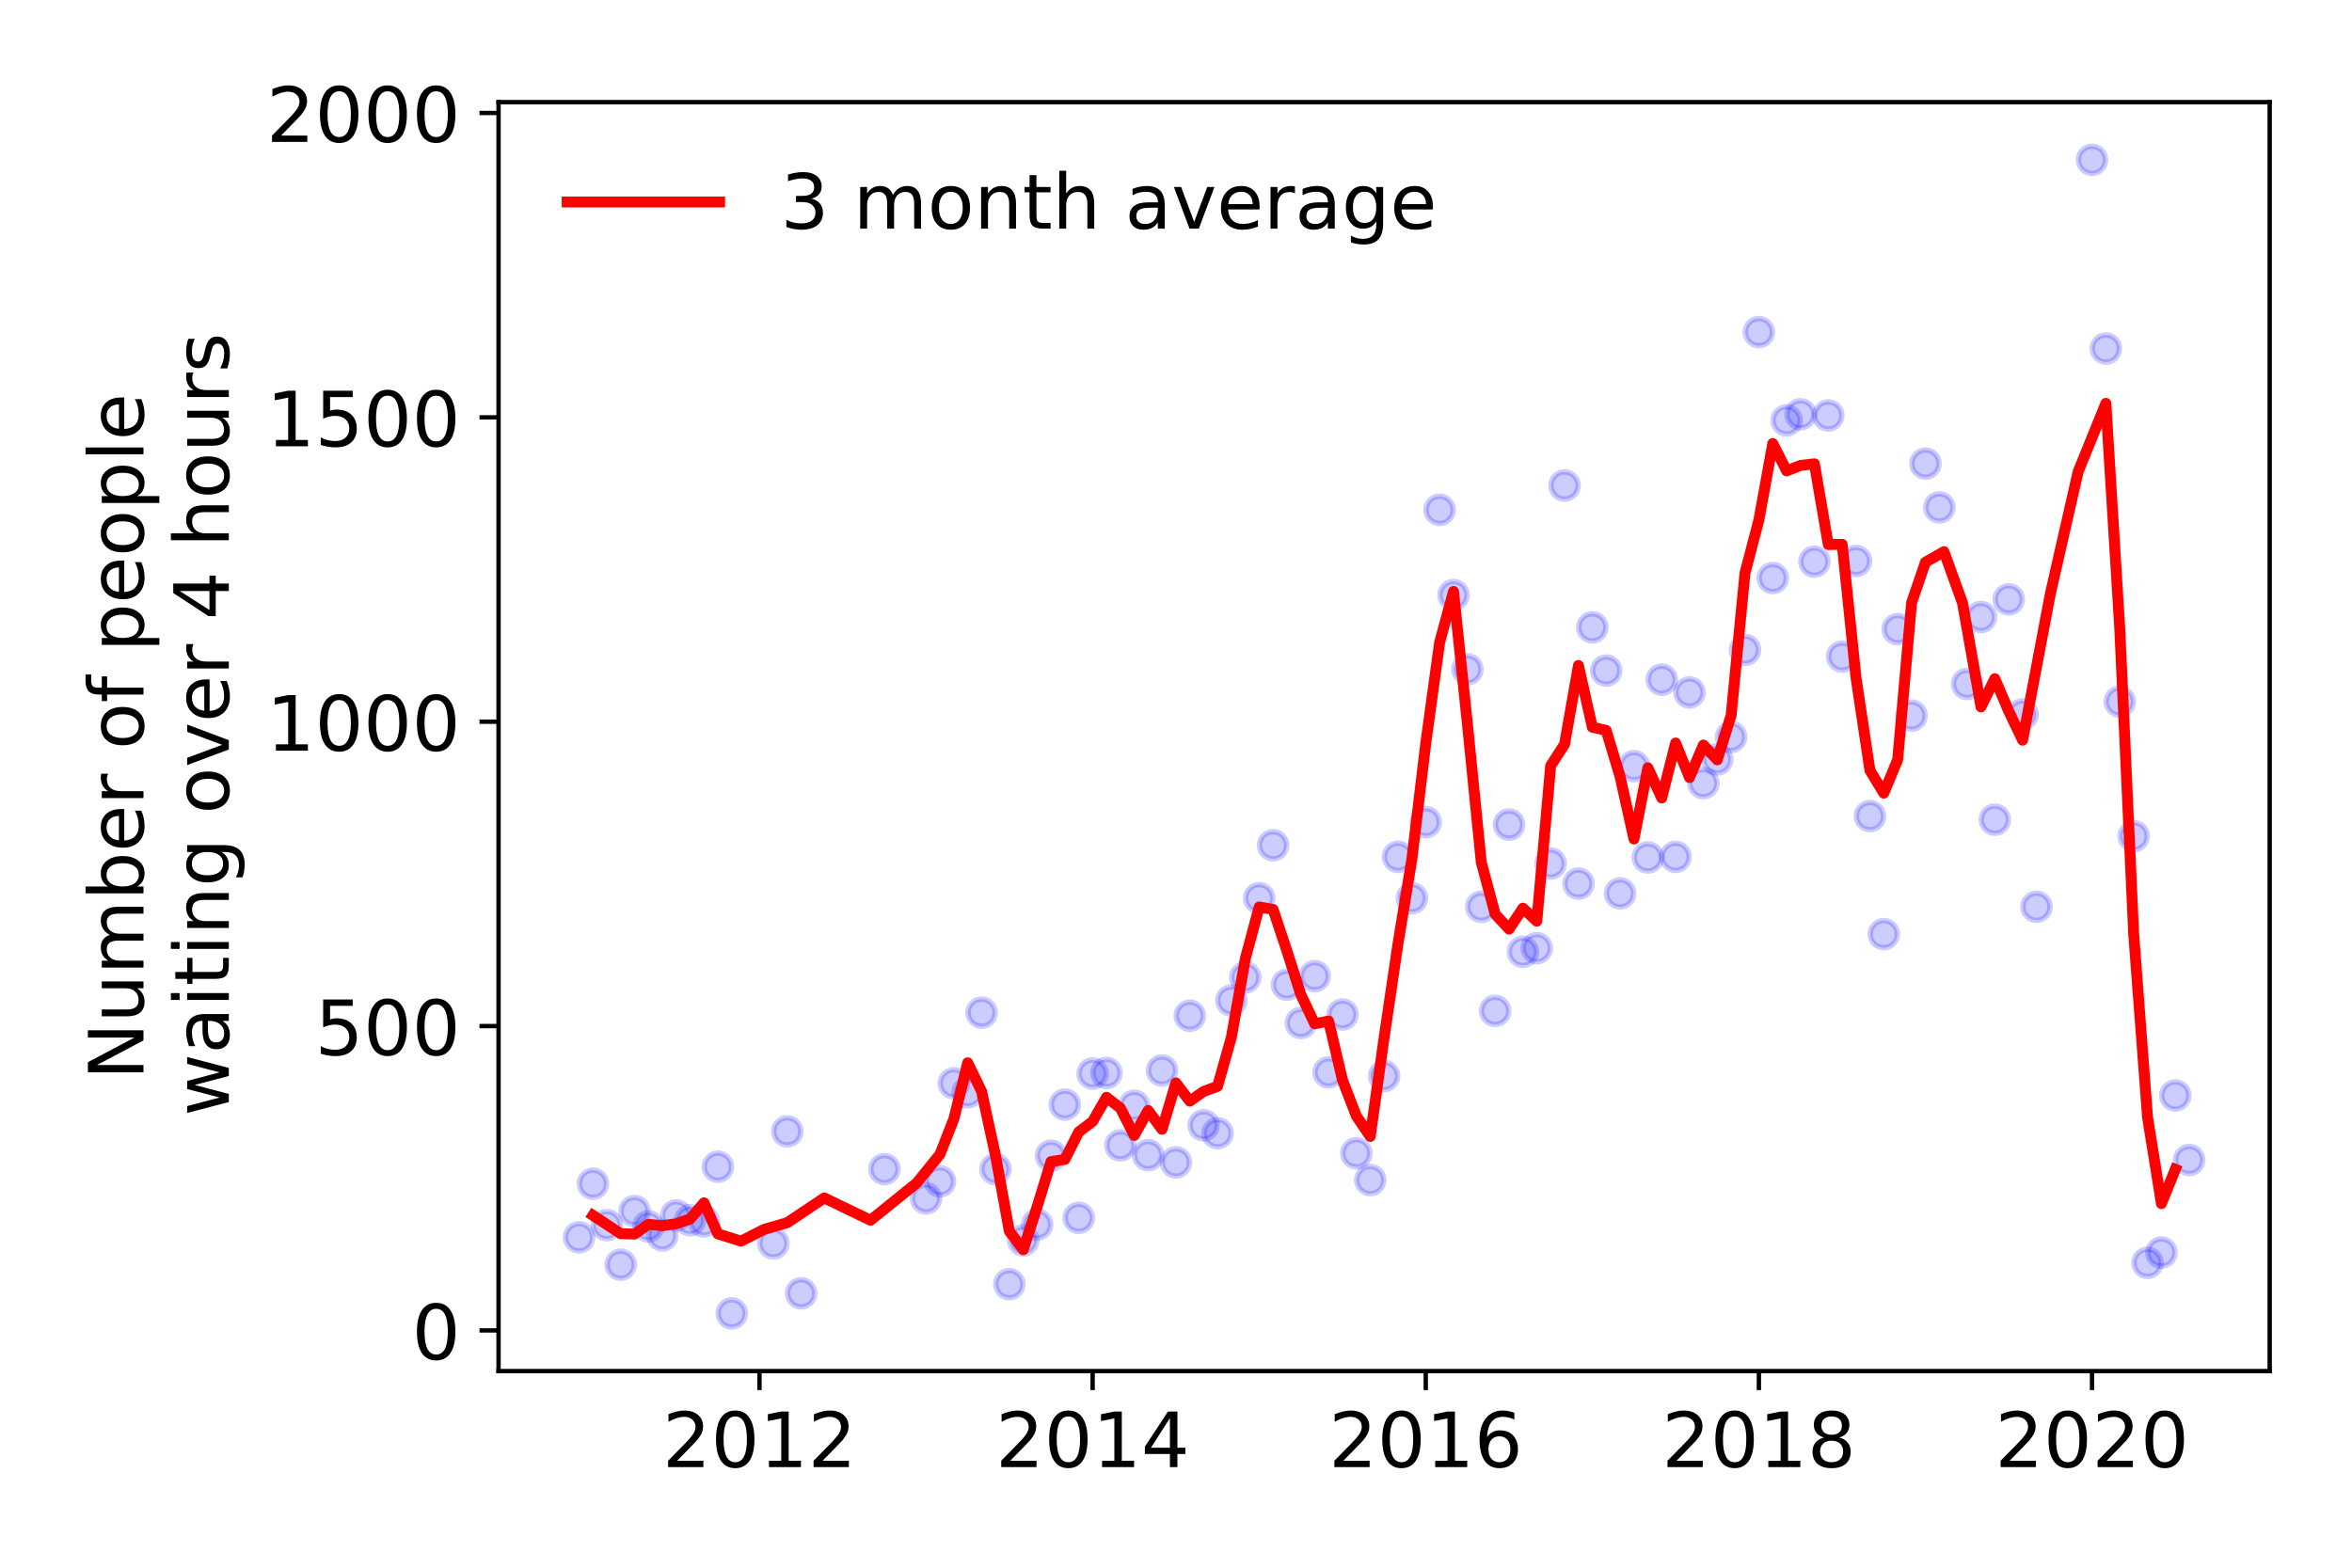 <?xml version="1.0" encoding="utf-8" standalone="no"?>
<!DOCTYPE svg PUBLIC "-//W3C//DTD SVG 1.1//EN"
  "http://www.w3.org/Graphics/SVG/1.1/DTD/svg11.dtd">
<!-- Created with matplotlib (https://matplotlib.org/) -->
<svg height="288pt" version="1.1" viewBox="0 0 432 288" width="432pt" xmlns="http://www.w3.org/2000/svg" xmlns:xlink="http://www.w3.org/1999/xlink">
 <defs>
  <style type="text/css">
*{stroke-linecap:butt;stroke-linejoin:round;}
  </style>
 </defs>
 <g id="figure_1">
  <g id="patch_1">
   <path d="M 0 288 
L 432 288 
L 432 0 
L 0 0 
z
" style="fill:#ffffff;"/>
  </g>
  <g id="axes_1">
   <g id="patch_2">
    <path d="M 91.57 251.88 
L 416.88 251.88 
L 416.88 18.768 
L 91.57 18.768 
z
" style="fill:#ffffff;"/>
   </g>
   <g id="matplotlib.axis_1">
    <g id="xtick_1">
     <g id="line2d_1">
      <defs>
       <path d="M 0 0 
L 0 3.5 
" id="m3e1f8c1be9" style="stroke:#000000;stroke-width:0.8;"/>
      </defs>
      <g>
       <use style="stroke:#000000;stroke-width:0.8;" x="139.5" xlink:href="#m3e1f8c1be9" y="251.88"/>
      </g>
     </g>
     <g id="text_1">
      <!-- 2012 -->
      <defs>
       <path d="M 19.188 8.297 
L 53.609 8.297 
L 53.609 0 
L 7.328 0 
L 7.328 8.297 
Q 12.938 14.109 22.625 23.891 
Q 32.328 33.688 34.812 36.531 
Q 39.547 41.844 41.422 45.531 
Q 43.312 49.219 43.312 52.781 
Q 43.312 58.594 39.234 62.25 
Q 35.156 65.922 28.609 65.922 
Q 23.969 65.922 18.812 64.312 
Q 13.672 62.703 7.812 59.422 
L 7.812 69.391 
Q 13.766 71.781 18.938 73 
Q 24.125 74.219 28.422 74.219 
Q 39.75 74.219 46.484 68.547 
Q 53.219 62.891 53.219 53.422 
Q 53.219 48.922 51.531 44.891 
Q 49.859 40.875 45.406 35.406 
Q 44.188 33.984 37.641 27.219 
Q 31.109 20.453 19.188 8.297 
z
" id="DejaVuSans-50"/>
       <path d="M 31.781 66.406 
Q 24.172 66.406 20.328 58.906 
Q 16.5 51.422 16.5 36.375 
Q 16.5 21.391 20.328 13.891 
Q 24.172 6.391 31.781 6.391 
Q 39.453 6.391 43.281 13.891 
Q 47.125 21.391 47.125 36.375 
Q 47.125 51.422 43.281 58.906 
Q 39.453 66.406 31.781 66.406 
z
M 31.781 74.219 
Q 44.047 74.219 50.516 64.516 
Q 56.984 54.828 56.984 36.375 
Q 56.984 17.969 50.516 8.266 
Q 44.047 -1.422 31.781 -1.422 
Q 19.531 -1.422 13.062 8.266 
Q 6.594 17.969 6.594 36.375 
Q 6.594 54.828 13.062 64.516 
Q 19.531 74.219 31.781 74.219 
z
" id="DejaVuSans-48"/>
       <path d="M 12.406 8.297 
L 28.516 8.297 
L 28.516 63.922 
L 10.984 60.406 
L 10.984 69.391 
L 28.422 72.906 
L 38.281 72.906 
L 38.281 8.297 
L 54.391 8.297 
L 54.391 0 
L 12.406 0 
z
" id="DejaVuSans-49"/>
      </defs>
      <g transform="translate(121.685 269.518)scale(0.14 -0.14)">
       <use xlink:href="#DejaVuSans-50"/>
       <use x="63.623" xlink:href="#DejaVuSans-48"/>
       <use x="127.246" xlink:href="#DejaVuSans-49"/>
       <use x="190.869" xlink:href="#DejaVuSans-50"/>
      </g>
     </g>
    </g>
    <g id="xtick_2">
     <g id="line2d_2">
      <g>
       <use style="stroke:#000000;stroke-width:0.8;" x="200.687" xlink:href="#m3e1f8c1be9" y="251.88"/>
      </g>
     </g>
     <g id="text_2">
      <!-- 2014 -->
      <defs>
       <path d="M 37.797 64.312 
L 12.891 25.391 
L 37.797 25.391 
z
M 35.203 72.906 
L 47.609 72.906 
L 47.609 25.391 
L 58.016 25.391 
L 58.016 17.188 
L 47.609 17.188 
L 47.609 0 
L 37.797 0 
L 37.797 17.188 
L 4.891 17.188 
L 4.891 26.703 
z
" id="DejaVuSans-52"/>
      </defs>
      <g transform="translate(182.872 269.518)scale(0.14 -0.14)">
       <use xlink:href="#DejaVuSans-50"/>
       <use x="63.623" xlink:href="#DejaVuSans-48"/>
       <use x="127.246" xlink:href="#DejaVuSans-49"/>
       <use x="190.869" xlink:href="#DejaVuSans-52"/>
      </g>
     </g>
    </g>
    <g id="xtick_3">
     <g id="line2d_3">
      <g>
       <use style="stroke:#000000;stroke-width:0.8;" x="261.873" xlink:href="#m3e1f8c1be9" y="251.88"/>
      </g>
     </g>
     <g id="text_3">
      <!-- 2016 -->
      <defs>
       <path d="M 33.016 40.375 
Q 26.375 40.375 22.484 35.828 
Q 18.609 31.297 18.609 23.391 
Q 18.609 15.531 22.484 10.953 
Q 26.375 6.391 33.016 6.391 
Q 39.656 6.391 43.531 10.953 
Q 47.406 15.531 47.406 23.391 
Q 47.406 31.297 43.531 35.828 
Q 39.656 40.375 33.016 40.375 
z
M 52.594 71.297 
L 52.594 62.312 
Q 48.875 64.062 45.094 64.984 
Q 41.312 65.922 37.594 65.922 
Q 27.828 65.922 22.672 59.328 
Q 17.531 52.734 16.797 39.406 
Q 19.672 43.656 24.016 45.922 
Q 28.375 48.188 33.594 48.188 
Q 44.578 48.188 50.953 41.516 
Q 57.328 34.859 57.328 23.391 
Q 57.328 12.156 50.688 5.359 
Q 44.047 -1.422 33.016 -1.422 
Q 20.359 -1.422 13.672 8.266 
Q 6.984 17.969 6.984 36.375 
Q 6.984 53.656 15.188 63.938 
Q 23.391 74.219 37.203 74.219 
Q 40.922 74.219 44.703 73.484 
Q 48.484 72.75 52.594 71.297 
z
" id="DejaVuSans-54"/>
      </defs>
      <g transform="translate(244.058 269.518)scale(0.14 -0.14)">
       <use xlink:href="#DejaVuSans-50"/>
       <use x="63.623" xlink:href="#DejaVuSans-48"/>
       <use x="127.246" xlink:href="#DejaVuSans-49"/>
       <use x="190.869" xlink:href="#DejaVuSans-54"/>
      </g>
     </g>
    </g>
    <g id="xtick_4">
     <g id="line2d_4">
      <g>
       <use style="stroke:#000000;stroke-width:0.8;" x="323.06" xlink:href="#m3e1f8c1be9" y="251.88"/>
      </g>
     </g>
     <g id="text_4">
      <!-- 2018 -->
      <defs>
       <path d="M 31.781 34.625 
Q 24.75 34.625 20.719 30.859 
Q 16.703 27.094 16.703 20.516 
Q 16.703 13.922 20.719 10.156 
Q 24.75 6.391 31.781 6.391 
Q 38.812 6.391 42.859 10.172 
Q 46.922 13.969 46.922 20.516 
Q 46.922 27.094 42.891 30.859 
Q 38.875 34.625 31.781 34.625 
z
M 21.922 38.812 
Q 15.578 40.375 12.031 44.719 
Q 8.5 49.078 8.5 55.328 
Q 8.5 64.062 14.719 69.141 
Q 20.953 74.219 31.781 74.219 
Q 42.672 74.219 48.875 69.141 
Q 55.078 64.062 55.078 55.328 
Q 55.078 49.078 51.531 44.719 
Q 48 40.375 41.703 38.812 
Q 48.828 37.156 52.797 32.312 
Q 56.781 27.484 56.781 20.516 
Q 56.781 9.906 50.312 4.234 
Q 43.844 -1.422 31.781 -1.422 
Q 19.734 -1.422 13.25 4.234 
Q 6.781 9.906 6.781 20.516 
Q 6.781 27.484 10.781 32.312 
Q 14.797 37.156 21.922 38.812 
z
M 18.312 54.391 
Q 18.312 48.734 21.844 45.562 
Q 25.391 42.391 31.781 42.391 
Q 38.141 42.391 41.719 45.562 
Q 45.312 48.734 45.312 54.391 
Q 45.312 60.062 41.719 63.234 
Q 38.141 66.406 31.781 66.406 
Q 25.391 66.406 21.844 63.234 
Q 18.312 60.062 18.312 54.391 
z
" id="DejaVuSans-56"/>
      </defs>
      <g transform="translate(305.245 269.518)scale(0.14 -0.14)">
       <use xlink:href="#DejaVuSans-50"/>
       <use x="63.623" xlink:href="#DejaVuSans-48"/>
       <use x="127.246" xlink:href="#DejaVuSans-49"/>
       <use x="190.869" xlink:href="#DejaVuSans-56"/>
      </g>
     </g>
    </g>
    <g id="xtick_5">
     <g id="line2d_5">
      <g>
       <use style="stroke:#000000;stroke-width:0.8;" x="384.247" xlink:href="#m3e1f8c1be9" y="251.88"/>
      </g>
     </g>
     <g id="text_5">
      <!-- 2020 -->
      <g transform="translate(366.432 269.518)scale(0.14 -0.14)">
       <use xlink:href="#DejaVuSans-50"/>
       <use x="63.623" xlink:href="#DejaVuSans-48"/>
       <use x="127.246" xlink:href="#DejaVuSans-50"/>
       <use x="190.869" xlink:href="#DejaVuSans-48"/>
      </g>
     </g>
    </g>
   </g>
   <g id="matplotlib.axis_2">
    <g id="ytick_1">
     <g id="line2d_6">
      <defs>
       <path d="M 0 0 
L -3.5 0 
" id="mca83796f30" style="stroke:#000000;stroke-width:0.8;"/>
      </defs>
      <g>
       <use style="stroke:#000000;stroke-width:0.8;" x="91.57" xlink:href="#mca83796f30" y="244.415"/>
      </g>
     </g>
     <g id="text_6">
      <!-- 0 -->
      <g transform="translate(75.662 249.734)scale(0.14 -0.14)">
       <use xlink:href="#DejaVuSans-48"/>
      </g>
     </g>
    </g>
    <g id="ytick_2">
     <g id="line2d_7">
      <g>
       <use style="stroke:#000000;stroke-width:0.8;" x="91.57" xlink:href="#mca83796f30" y="188.5"/>
      </g>
     </g>
     <g id="text_7">
      <!-- 500 -->
      <defs>
       <path d="M 10.797 72.906 
L 49.516 72.906 
L 49.516 64.594 
L 19.828 64.594 
L 19.828 46.734 
Q 21.969 47.469 24.109 47.828 
Q 26.266 48.188 28.422 48.188 
Q 40.625 48.188 47.75 41.5 
Q 54.891 34.812 54.891 23.391 
Q 54.891 11.625 47.562 5.094 
Q 40.234 -1.422 26.906 -1.422 
Q 22.312 -1.422 17.547 -0.641 
Q 12.797 0.141 7.719 1.703 
L 7.719 11.625 
Q 12.109 9.234 16.797 8.062 
Q 21.484 6.891 26.703 6.891 
Q 35.156 6.891 40.078 11.328 
Q 45.016 15.766 45.016 23.391 
Q 45.016 31 40.078 35.438 
Q 35.156 39.891 26.703 39.891 
Q 22.75 39.891 18.812 39.016 
Q 14.891 38.141 10.797 36.281 
z
" id="DejaVuSans-53"/>
      </defs>
      <g transform="translate(57.847 193.819)scale(0.14 -0.14)">
       <use xlink:href="#DejaVuSans-53"/>
       <use x="63.623" xlink:href="#DejaVuSans-48"/>
       <use x="127.246" xlink:href="#DejaVuSans-48"/>
      </g>
     </g>
    </g>
    <g id="ytick_3">
     <g id="line2d_8">
      <g>
       <use style="stroke:#000000;stroke-width:0.8;" x="91.57" xlink:href="#mca83796f30" y="132.584"/>
      </g>
     </g>
     <g id="text_8">
      <!-- 1000 -->
      <g transform="translate(48.94 137.903)scale(0.14 -0.14)">
       <use xlink:href="#DejaVuSans-49"/>
       <use x="63.623" xlink:href="#DejaVuSans-48"/>
       <use x="127.246" xlink:href="#DejaVuSans-48"/>
       <use x="190.869" xlink:href="#DejaVuSans-48"/>
      </g>
     </g>
    </g>
    <g id="ytick_4">
     <g id="line2d_9">
      <g>
       <use style="stroke:#000000;stroke-width:0.8;" x="91.57" xlink:href="#mca83796f30" y="76.669"/>
      </g>
     </g>
     <g id="text_9">
      <!-- 1500 -->
      <g transform="translate(48.94 81.988)scale(0.14 -0.14)">
       <use xlink:href="#DejaVuSans-49"/>
       <use x="63.623" xlink:href="#DejaVuSans-53"/>
       <use x="127.246" xlink:href="#DejaVuSans-48"/>
       <use x="190.869" xlink:href="#DejaVuSans-48"/>
      </g>
     </g>
    </g>
    <g id="ytick_5">
     <g id="line2d_10">
      <g>
       <use style="stroke:#000000;stroke-width:0.8;" x="91.57" xlink:href="#mca83796f30" y="20.753"/>
      </g>
     </g>
     <g id="text_10">
      <!-- 2000 -->
      <g transform="translate(48.94 26.072)scale(0.14 -0.14)">
       <use xlink:href="#DejaVuSans-50"/>
       <use x="63.623" xlink:href="#DejaVuSans-48"/>
       <use x="127.246" xlink:href="#DejaVuSans-48"/>
       <use x="190.869" xlink:href="#DejaVuSans-48"/>
      </g>
     </g>
    </g>
    <g id="text_11">
     <!-- Number of people -->
     <defs>
      <path d="M 9.812 72.906 
L 23.094 72.906 
L 55.422 11.922 
L 55.422 72.906 
L 64.984 72.906 
L 64.984 0 
L 51.703 0 
L 19.391 60.984 
L 19.391 0 
L 9.812 0 
z
" id="DejaVuSans-78"/>
      <path d="M 8.5 21.578 
L 8.5 54.688 
L 17.484 54.688 
L 17.484 21.922 
Q 17.484 14.156 20.5 10.266 
Q 23.531 6.391 29.594 6.391 
Q 36.859 6.391 41.078 11.031 
Q 45.312 15.672 45.312 23.688 
L 45.312 54.688 
L 54.297 54.688 
L 54.297 0 
L 45.312 0 
L 45.312 8.406 
Q 42.047 3.422 37.719 1 
Q 33.406 -1.422 27.688 -1.422 
Q 18.266 -1.422 13.375 4.438 
Q 8.5 10.297 8.5 21.578 
z
M 31.109 56 
z
" id="DejaVuSans-117"/>
      <path d="M 52 44.188 
Q 55.375 50.25 60.062 53.125 
Q 64.75 56 71.094 56 
Q 79.641 56 84.281 50.016 
Q 88.922 44.047 88.922 33.016 
L 88.922 0 
L 79.891 0 
L 79.891 32.719 
Q 79.891 40.578 77.094 44.375 
Q 74.312 48.188 68.609 48.188 
Q 61.625 48.188 57.562 43.547 
Q 53.516 38.922 53.516 30.906 
L 53.516 0 
L 44.484 0 
L 44.484 32.719 
Q 44.484 40.625 41.703 44.406 
Q 38.922 48.188 33.109 48.188 
Q 26.219 48.188 22.156 43.531 
Q 18.109 38.875 18.109 30.906 
L 18.109 0 
L 9.078 0 
L 9.078 54.688 
L 18.109 54.688 
L 18.109 46.188 
Q 21.188 51.219 25.484 53.609 
Q 29.781 56 35.688 56 
Q 41.656 56 45.828 52.969 
Q 50 49.953 52 44.188 
z
" id="DejaVuSans-109"/>
      <path d="M 48.688 27.297 
Q 48.688 37.203 44.609 42.844 
Q 40.531 48.484 33.406 48.484 
Q 26.266 48.484 22.188 42.844 
Q 18.109 37.203 18.109 27.297 
Q 18.109 17.391 22.188 11.75 
Q 26.266 6.109 33.406 6.109 
Q 40.531 6.109 44.609 11.75 
Q 48.688 17.391 48.688 27.297 
z
M 18.109 46.391 
Q 20.953 51.266 25.266 53.625 
Q 29.594 56 35.594 56 
Q 45.562 56 51.781 48.094 
Q 58.016 40.188 58.016 27.297 
Q 58.016 14.406 51.781 6.484 
Q 45.562 -1.422 35.594 -1.422 
Q 29.594 -1.422 25.266 0.953 
Q 20.953 3.328 18.109 8.203 
L 18.109 0 
L 9.078 0 
L 9.078 75.984 
L 18.109 75.984 
z
" id="DejaVuSans-98"/>
      <path d="M 56.203 29.594 
L 56.203 25.203 
L 14.891 25.203 
Q 15.484 15.922 20.484 11.062 
Q 25.484 6.203 34.422 6.203 
Q 39.594 6.203 44.453 7.469 
Q 49.312 8.734 54.109 11.281 
L 54.109 2.781 
Q 49.266 0.734 44.188 -0.344 
Q 39.109 -1.422 33.891 -1.422 
Q 20.797 -1.422 13.156 6.188 
Q 5.516 13.812 5.516 26.812 
Q 5.516 40.234 12.766 48.109 
Q 20.016 56 32.328 56 
Q 43.359 56 49.781 48.891 
Q 56.203 41.797 56.203 29.594 
z
M 47.219 32.234 
Q 47.125 39.594 43.094 43.984 
Q 39.062 48.391 32.422 48.391 
Q 24.906 48.391 20.391 44.141 
Q 15.875 39.891 15.188 32.172 
z
" id="DejaVuSans-101"/>
      <path d="M 41.109 46.297 
Q 39.594 47.172 37.812 47.578 
Q 36.031 48 33.891 48 
Q 26.266 48 22.188 43.047 
Q 18.109 38.094 18.109 28.812 
L 18.109 0 
L 9.078 0 
L 9.078 54.688 
L 18.109 54.688 
L 18.109 46.188 
Q 20.953 51.172 25.484 53.578 
Q 30.031 56 36.531 56 
Q 37.453 56 38.578 55.875 
Q 39.703 55.766 41.062 55.516 
z
" id="DejaVuSans-114"/>
      <path id="DejaVuSans-32"/>
      <path d="M 30.609 48.391 
Q 23.391 48.391 19.188 42.75 
Q 14.984 37.109 14.984 27.297 
Q 14.984 17.484 19.156 11.844 
Q 23.344 6.203 30.609 6.203 
Q 37.797 6.203 41.984 11.859 
Q 46.188 17.531 46.188 27.297 
Q 46.188 37.016 41.984 42.703 
Q 37.797 48.391 30.609 48.391 
z
M 30.609 56 
Q 42.328 56 49.016 48.375 
Q 55.719 40.766 55.719 27.297 
Q 55.719 13.875 49.016 6.219 
Q 42.328 -1.422 30.609 -1.422 
Q 18.844 -1.422 12.172 6.219 
Q 5.516 13.875 5.516 27.297 
Q 5.516 40.766 12.172 48.375 
Q 18.844 56 30.609 56 
z
" id="DejaVuSans-111"/>
      <path d="M 37.109 75.984 
L 37.109 68.5 
L 28.516 68.5 
Q 23.688 68.5 21.797 66.547 
Q 19.922 64.594 19.922 59.516 
L 19.922 54.688 
L 34.719 54.688 
L 34.719 47.703 
L 19.922 47.703 
L 19.922 0 
L 10.891 0 
L 10.891 47.703 
L 2.297 47.703 
L 2.297 54.688 
L 10.891 54.688 
L 10.891 58.5 
Q 10.891 67.625 15.141 71.797 
Q 19.391 75.984 28.609 75.984 
z
" id="DejaVuSans-102"/>
      <path d="M 18.109 8.203 
L 18.109 -20.797 
L 9.078 -20.797 
L 9.078 54.688 
L 18.109 54.688 
L 18.109 46.391 
Q 20.953 51.266 25.266 53.625 
Q 29.594 56 35.594 56 
Q 45.562 56 51.781 48.094 
Q 58.016 40.188 58.016 27.297 
Q 58.016 14.406 51.781 6.484 
Q 45.562 -1.422 35.594 -1.422 
Q 29.594 -1.422 25.266 0.953 
Q 20.953 3.328 18.109 8.203 
z
M 48.688 27.297 
Q 48.688 37.203 44.609 42.844 
Q 40.531 48.484 33.406 48.484 
Q 26.266 48.484 22.188 42.844 
Q 18.109 37.203 18.109 27.297 
Q 18.109 17.391 22.188 11.75 
Q 26.266 6.109 33.406 6.109 
Q 40.531 6.109 44.609 11.75 
Q 48.688 17.391 48.688 27.297 
z
" id="DejaVuSans-112"/>
      <path d="M 9.422 75.984 
L 18.406 75.984 
L 18.406 0 
L 9.422 0 
z
" id="DejaVuSans-108"/>
     </defs>
     <g transform="translate(26.352 198.371)rotate(-90)scale(0.14 -0.14)">
      <use xlink:href="#DejaVuSans-78"/>
      <use x="74.805" xlink:href="#DejaVuSans-117"/>
      <use x="138.184" xlink:href="#DejaVuSans-109"/>
      <use x="235.596" xlink:href="#DejaVuSans-98"/>
      <use x="299.072" xlink:href="#DejaVuSans-101"/>
      <use x="360.596" xlink:href="#DejaVuSans-114"/>
      <use x="401.709" xlink:href="#DejaVuSans-32"/>
      <use x="433.496" xlink:href="#DejaVuSans-111"/>
      <use x="494.678" xlink:href="#DejaVuSans-102"/>
      <use x="529.883" xlink:href="#DejaVuSans-32"/>
      <use x="561.67" xlink:href="#DejaVuSans-112"/>
      <use x="625.146" xlink:href="#DejaVuSans-101"/>
      <use x="686.67" xlink:href="#DejaVuSans-111"/>
      <use x="747.852" xlink:href="#DejaVuSans-112"/>
      <use x="811.328" xlink:href="#DejaVuSans-108"/>
      <use x="839.111" xlink:href="#DejaVuSans-101"/>
     </g>
     <!--  waiting over 4 hours -->
     <defs>
      <path d="M 4.203 54.688 
L 13.188 54.688 
L 24.422 12.016 
L 35.594 54.688 
L 46.188 54.688 
L 57.422 12.016 
L 68.609 54.688 
L 77.594 54.688 
L 63.281 0 
L 52.688 0 
L 40.922 44.828 
L 29.109 0 
L 18.5 0 
z
" id="DejaVuSans-119"/>
      <path d="M 34.281 27.484 
Q 23.391 27.484 19.188 25 
Q 14.984 22.516 14.984 16.5 
Q 14.984 11.719 18.141 8.906 
Q 21.297 6.109 26.703 6.109 
Q 34.188 6.109 38.703 11.406 
Q 43.219 16.703 43.219 25.484 
L 43.219 27.484 
z
M 52.203 31.203 
L 52.203 0 
L 43.219 0 
L 43.219 8.297 
Q 40.141 3.328 35.547 0.953 
Q 30.953 -1.422 24.312 -1.422 
Q 15.922 -1.422 10.953 3.297 
Q 6 8.016 6 15.922 
Q 6 25.141 12.172 29.828 
Q 18.359 34.516 30.609 34.516 
L 43.219 34.516 
L 43.219 35.406 
Q 43.219 41.609 39.141 45 
Q 35.062 48.391 27.688 48.391 
Q 23 48.391 18.547 47.266 
Q 14.109 46.141 10.016 43.891 
L 10.016 52.203 
Q 14.938 54.109 19.578 55.047 
Q 24.219 56 28.609 56 
Q 40.484 56 46.344 49.844 
Q 52.203 43.703 52.203 31.203 
z
" id="DejaVuSans-97"/>
      <path d="M 9.422 54.688 
L 18.406 54.688 
L 18.406 0 
L 9.422 0 
z
M 9.422 75.984 
L 18.406 75.984 
L 18.406 64.594 
L 9.422 64.594 
z
" id="DejaVuSans-105"/>
      <path d="M 18.312 70.219 
L 18.312 54.688 
L 36.812 54.688 
L 36.812 47.703 
L 18.312 47.703 
L 18.312 18.016 
Q 18.312 11.328 20.141 9.422 
Q 21.969 7.516 27.594 7.516 
L 36.812 7.516 
L 36.812 0 
L 27.594 0 
Q 17.188 0 13.234 3.875 
Q 9.281 7.766 9.281 18.016 
L 9.281 47.703 
L 2.688 47.703 
L 2.688 54.688 
L 9.281 54.688 
L 9.281 70.219 
z
" id="DejaVuSans-116"/>
      <path d="M 54.891 33.016 
L 54.891 0 
L 45.906 0 
L 45.906 32.719 
Q 45.906 40.484 42.875 44.328 
Q 39.844 48.188 33.797 48.188 
Q 26.516 48.188 22.312 43.547 
Q 18.109 38.922 18.109 30.906 
L 18.109 0 
L 9.078 0 
L 9.078 54.688 
L 18.109 54.688 
L 18.109 46.188 
Q 21.344 51.125 25.703 53.562 
Q 30.078 56 35.797 56 
Q 45.219 56 50.047 50.172 
Q 54.891 44.344 54.891 33.016 
z
" id="DejaVuSans-110"/>
      <path d="M 45.406 27.984 
Q 45.406 37.75 41.375 43.109 
Q 37.359 48.484 30.078 48.484 
Q 22.859 48.484 18.828 43.109 
Q 14.797 37.75 14.797 27.984 
Q 14.797 18.266 18.828 12.891 
Q 22.859 7.516 30.078 7.516 
Q 37.359 7.516 41.375 12.891 
Q 45.406 18.266 45.406 27.984 
z
M 54.391 6.781 
Q 54.391 -7.172 48.188 -13.984 
Q 42 -20.797 29.203 -20.797 
Q 24.469 -20.797 20.266 -20.094 
Q 16.062 -19.391 12.109 -17.922 
L 12.109 -9.188 
Q 16.062 -11.328 19.922 -12.344 
Q 23.781 -13.375 27.781 -13.375 
Q 36.625 -13.375 41.016 -8.766 
Q 45.406 -4.156 45.406 5.172 
L 45.406 9.625 
Q 42.625 4.781 38.281 2.391 
Q 33.938 0 27.875 0 
Q 17.828 0 11.672 7.656 
Q 5.516 15.328 5.516 27.984 
Q 5.516 40.672 11.672 48.328 
Q 17.828 56 27.875 56 
Q 33.938 56 38.281 53.609 
Q 42.625 51.219 45.406 46.391 
L 45.406 54.688 
L 54.391 54.688 
z
" id="DejaVuSans-103"/>
      <path d="M 2.984 54.688 
L 12.5 54.688 
L 29.594 8.797 
L 46.688 54.688 
L 56.203 54.688 
L 35.688 0 
L 23.484 0 
z
" id="DejaVuSans-118"/>
      <path d="M 54.891 33.016 
L 54.891 0 
L 45.906 0 
L 45.906 32.719 
Q 45.906 40.484 42.875 44.328 
Q 39.844 48.188 33.797 48.188 
Q 26.516 48.188 22.312 43.547 
Q 18.109 38.922 18.109 30.906 
L 18.109 0 
L 9.078 0 
L 9.078 75.984 
L 18.109 75.984 
L 18.109 46.188 
Q 21.344 51.125 25.703 53.562 
Q 30.078 56 35.797 56 
Q 45.219 56 50.047 50.172 
Q 54.891 44.344 54.891 33.016 
z
" id="DejaVuSans-104"/>
      <path d="M 44.281 53.078 
L 44.281 44.578 
Q 40.484 46.531 36.375 47.5 
Q 32.281 48.484 27.875 48.484 
Q 21.188 48.484 17.844 46.438 
Q 14.5 44.391 14.5 40.281 
Q 14.5 37.156 16.891 35.375 
Q 19.281 33.594 26.516 31.984 
L 29.594 31.297 
Q 39.156 29.25 43.188 25.516 
Q 47.219 21.781 47.219 15.094 
Q 47.219 7.469 41.188 3.016 
Q 35.156 -1.422 24.609 -1.422 
Q 20.219 -1.422 15.453 -0.562 
Q 10.688 0.297 5.422 2 
L 5.422 11.281 
Q 10.406 8.688 15.234 7.391 
Q 20.062 6.109 24.812 6.109 
Q 31.156 6.109 34.562 8.281 
Q 37.984 10.453 37.984 14.406 
Q 37.984 18.062 35.516 20.016 
Q 33.062 21.969 24.703 23.781 
L 21.578 24.516 
Q 13.234 26.266 9.516 29.906 
Q 5.812 33.547 5.812 39.891 
Q 5.812 47.609 11.281 51.797 
Q 16.75 56 26.812 56 
Q 31.781 56 36.172 55.266 
Q 40.578 54.547 44.281 53.078 
z
" id="DejaVuSans-115"/>
     </defs>
     <g transform="translate(42.028 209.496)rotate(-90)scale(0.14 -0.14)">
      <use xlink:href="#DejaVuSans-32"/>
      <use x="31.787" xlink:href="#DejaVuSans-119"/>
      <use x="113.574" xlink:href="#DejaVuSans-97"/>
      <use x="174.854" xlink:href="#DejaVuSans-105"/>
      <use x="202.637" xlink:href="#DejaVuSans-116"/>
      <use x="241.846" xlink:href="#DejaVuSans-105"/>
      <use x="269.629" xlink:href="#DejaVuSans-110"/>
      <use x="333.008" xlink:href="#DejaVuSans-103"/>
      <use x="396.484" xlink:href="#DejaVuSans-32"/>
      <use x="428.271" xlink:href="#DejaVuSans-111"/>
      <use x="489.453" xlink:href="#DejaVuSans-118"/>
      <use x="548.633" xlink:href="#DejaVuSans-101"/>
      <use x="610.156" xlink:href="#DejaVuSans-114"/>
      <use x="651.27" xlink:href="#DejaVuSans-32"/>
      <use x="683.057" xlink:href="#DejaVuSans-52"/>
      <use x="746.68" xlink:href="#DejaVuSans-32"/>
      <use x="778.467" xlink:href="#DejaVuSans-104"/>
      <use x="841.846" xlink:href="#DejaVuSans-111"/>
      <use x="903.027" xlink:href="#DejaVuSans-117"/>
      <use x="966.406" xlink:href="#DejaVuSans-114"/>
      <use x="1007.52" xlink:href="#DejaVuSans-115"/>
     </g>
    </g>
   </g>
   <g id="line2d_11">
    <defs>
     <path d="M 0 2.5 
C 0.663 2.5 1.299 2.237 1.768 1.768 
C 2.237 1.299 2.5 0.663 2.5 0 
C 2.5 -0.663 2.237 -1.299 1.768 -1.768 
C 1.299 -2.237 0.663 -2.5 0 -2.5 
C -0.663 -2.5 -1.299 -2.237 -1.768 -1.768 
C -2.237 -1.299 -2.5 -0.663 -2.5 0 
C -2.5 0.663 -2.237 1.299 -1.768 1.768 
C -1.299 2.237 -0.663 2.5 0 2.5 
z
" id="m97a1d3ca71" style="stroke:#0000ff;stroke-opacity:0.2;"/>
    </defs>
    <g clip-path="url(#p6456989120)">
     <use style="fill:#0000ff;fill-opacity:0.2;stroke:#0000ff;stroke-opacity:0.2;" x="402.093" xlink:href="#m97a1d3ca71" y="213.103"/>
     <use style="fill:#0000ff;fill-opacity:0.2;stroke:#0000ff;stroke-opacity:0.2;" x="399.544" xlink:href="#m97a1d3ca71" y="201.249"/>
     <use style="fill:#0000ff;fill-opacity:0.2;stroke:#0000ff;stroke-opacity:0.2;" x="396.994" xlink:href="#m97a1d3ca71" y="230.101"/>
     <use style="fill:#0000ff;fill-opacity:0.2;stroke:#0000ff;stroke-opacity:0.2;" x="394.445" xlink:href="#m97a1d3ca71" y="232.002"/>
     <use style="fill:#0000ff;fill-opacity:0.2;stroke:#0000ff;stroke-opacity:0.2;" x="391.895" xlink:href="#m97a1d3ca71" y="153.609"/>
     <use style="fill:#0000ff;fill-opacity:0.2;stroke:#0000ff;stroke-opacity:0.2;" x="389.346" xlink:href="#m97a1d3ca71" y="128.894"/>
     <use style="fill:#0000ff;fill-opacity:0.2;stroke:#0000ff;stroke-opacity:0.2;" x="386.796" xlink:href="#m97a1d3ca71" y="64.032"/>
     <use style="fill:#0000ff;fill-opacity:0.2;stroke:#0000ff;stroke-opacity:0.2;" x="384.247" xlink:href="#m97a1d3ca71" y="29.364"/>
     <use style="fill:#0000ff;fill-opacity:0.2;stroke:#0000ff;stroke-opacity:0.2;" x="374.049" xlink:href="#m97a1d3ca71" y="166.581"/>
     <use style="fill:#0000ff;fill-opacity:0.2;stroke:#0000ff;stroke-opacity:0.2;" x="371.5" xlink:href="#m97a1d3ca71" y="131.242"/>
     <use style="fill:#0000ff;fill-opacity:0.2;stroke:#0000ff;stroke-opacity:0.2;" x="368.95" xlink:href="#m97a1d3ca71" y="110.106"/>
     <use style="fill:#0000ff;fill-opacity:0.2;stroke:#0000ff;stroke-opacity:0.2;" x="366.401" xlink:href="#m97a1d3ca71" y="150.589"/>
     <use style="fill:#0000ff;fill-opacity:0.2;stroke:#0000ff;stroke-opacity:0.2;" x="363.851" xlink:href="#m97a1d3ca71" y="113.349"/>
     <use style="fill:#0000ff;fill-opacity:0.2;stroke:#0000ff;stroke-opacity:0.2;" x="361.302" xlink:href="#m97a1d3ca71" y="125.651"/>
     <use style="fill:#0000ff;fill-opacity:0.2;stroke:#0000ff;stroke-opacity:0.2;" x="356.203" xlink:href="#m97a1d3ca71" y="93.22"/>
     <use style="fill:#0000ff;fill-opacity:0.2;stroke:#0000ff;stroke-opacity:0.2;" x="353.654" xlink:href="#m97a1d3ca71" y="85.168"/>
     <use style="fill:#0000ff;fill-opacity:0.2;stroke:#0000ff;stroke-opacity:0.2;" x="351.104" xlink:href="#m97a1d3ca71" y="131.466"/>
     <use style="fill:#0000ff;fill-opacity:0.2;stroke:#0000ff;stroke-opacity:0.2;" x="348.555" xlink:href="#m97a1d3ca71" y="115.586"/>
     <use style="fill:#0000ff;fill-opacity:0.2;stroke:#0000ff;stroke-opacity:0.2;" x="346.005" xlink:href="#m97a1d3ca71" y="171.613"/>
     <use style="fill:#0000ff;fill-opacity:0.2;stroke:#0000ff;stroke-opacity:0.2;" x="343.456" xlink:href="#m97a1d3ca71" y="149.918"/>
     <use style="fill:#0000ff;fill-opacity:0.2;stroke:#0000ff;stroke-opacity:0.2;" x="340.906" xlink:href="#m97a1d3ca71" y="103.061"/>
     <use style="fill:#0000ff;fill-opacity:0.2;stroke:#0000ff;stroke-opacity:0.2;" x="338.357" xlink:href="#m97a1d3ca71" y="120.618"/>
     <use style="fill:#0000ff;fill-opacity:0.2;stroke:#0000ff;stroke-opacity:0.2;" x="335.807" xlink:href="#m97a1d3ca71" y="76.333"/>
     <use style="fill:#0000ff;fill-opacity:0.2;stroke:#0000ff;stroke-opacity:0.2;" x="333.258" xlink:href="#m97a1d3ca71" y="103.173"/>
     <use style="fill:#0000ff;fill-opacity:0.2;stroke:#0000ff;stroke-opacity:0.2;" x="330.709" xlink:href="#m97a1d3ca71" y="76.11"/>
     <use style="fill:#0000ff;fill-opacity:0.2;stroke:#0000ff;stroke-opacity:0.2;" x="328.159" xlink:href="#m97a1d3ca71" y="77.228"/>
     <use style="fill:#0000ff;fill-opacity:0.2;stroke:#0000ff;stroke-opacity:0.2;" x="325.61" xlink:href="#m97a1d3ca71" y="106.192"/>
     <use style="fill:#0000ff;fill-opacity:0.2;stroke:#0000ff;stroke-opacity:0.2;" x="323.06" xlink:href="#m97a1d3ca71" y="61.013"/>
     <use style="fill:#0000ff;fill-opacity:0.2;stroke:#0000ff;stroke-opacity:0.2;" x="320.511" xlink:href="#m97a1d3ca71" y="119.388"/>
     <use style="fill:#0000ff;fill-opacity:0.2;stroke:#0000ff;stroke-opacity:0.2;" x="317.961" xlink:href="#m97a1d3ca71" y="135.38"/>
     <use style="fill:#0000ff;fill-opacity:0.2;stroke:#0000ff;stroke-opacity:0.2;" x="315.412" xlink:href="#m97a1d3ca71" y="139.518"/>
     <use style="fill:#0000ff;fill-opacity:0.2;stroke:#0000ff;stroke-opacity:0.2;" x="312.862" xlink:href="#m97a1d3ca71" y="143.879"/>
     <use style="fill:#0000ff;fill-opacity:0.2;stroke:#0000ff;stroke-opacity:0.2;" x="310.313" xlink:href="#m97a1d3ca71" y="127.216"/>
     <use style="fill:#0000ff;fill-opacity:0.2;stroke:#0000ff;stroke-opacity:0.2;" x="307.763" xlink:href="#m97a1d3ca71" y="157.411"/>
     <use style="fill:#0000ff;fill-opacity:0.2;stroke:#0000ff;stroke-opacity:0.2;" x="305.214" xlink:href="#m97a1d3ca71" y="124.868"/>
     <use style="fill:#0000ff;fill-opacity:0.2;stroke:#0000ff;stroke-opacity:0.2;" x="302.665" xlink:href="#m97a1d3ca71" y="157.523"/>
     <use style="fill:#0000ff;fill-opacity:0.2;stroke:#0000ff;stroke-opacity:0.2;" x="300.115" xlink:href="#m97a1d3ca71" y="140.748"/>
     <use style="fill:#0000ff;fill-opacity:0.2;stroke:#0000ff;stroke-opacity:0.2;" x="297.566" xlink:href="#m97a1d3ca71" y="164.121"/>
     <use style="fill:#0000ff;fill-opacity:0.2;stroke:#0000ff;stroke-opacity:0.2;" x="295.016" xlink:href="#m97a1d3ca71" y="123.191"/>
     <use style="fill:#0000ff;fill-opacity:0.2;stroke:#0000ff;stroke-opacity:0.2;" x="292.467" xlink:href="#m97a1d3ca71" y="115.251"/>
     <use style="fill:#0000ff;fill-opacity:0.2;stroke:#0000ff;stroke-opacity:0.2;" x="289.917" xlink:href="#m97a1d3ca71" y="162.331"/>
     <use style="fill:#0000ff;fill-opacity:0.2;stroke:#0000ff;stroke-opacity:0.2;" x="287.368" xlink:href="#m97a1d3ca71" y="89.194"/>
     <use style="fill:#0000ff;fill-opacity:0.2;stroke:#0000ff;stroke-opacity:0.2;" x="284.818" xlink:href="#m97a1d3ca71" y="158.641"/>
     <use style="fill:#0000ff;fill-opacity:0.2;stroke:#0000ff;stroke-opacity:0.2;" x="282.269" xlink:href="#m97a1d3ca71" y="174.185"/>
     <use style="fill:#0000ff;fill-opacity:0.2;stroke:#0000ff;stroke-opacity:0.2;" x="279.72" xlink:href="#m97a1d3ca71" y="174.856"/>
     <use style="fill:#0000ff;fill-opacity:0.2;stroke:#0000ff;stroke-opacity:0.2;" x="277.17" xlink:href="#m97a1d3ca71" y="151.484"/>
     <use style="fill:#0000ff;fill-opacity:0.2;stroke:#0000ff;stroke-opacity:0.2;" x="274.621" xlink:href="#m97a1d3ca71" y="185.704"/>
     <use style="fill:#0000ff;fill-opacity:0.2;stroke:#0000ff;stroke-opacity:0.2;" x="272.071" xlink:href="#m97a1d3ca71" y="166.581"/>
     <use style="fill:#0000ff;fill-opacity:0.2;stroke:#0000ff;stroke-opacity:0.2;" x="269.522" xlink:href="#m97a1d3ca71" y="122.967"/>
     <use style="fill:#0000ff;fill-opacity:0.2;stroke:#0000ff;stroke-opacity:0.2;" x="266.972" xlink:href="#m97a1d3ca71" y="109.324"/>
     <use style="fill:#0000ff;fill-opacity:0.2;stroke:#0000ff;stroke-opacity:0.2;" x="264.423" xlink:href="#m97a1d3ca71" y="93.667"/>
     <use style="fill:#0000ff;fill-opacity:0.2;stroke:#0000ff;stroke-opacity:0.2;" x="261.873" xlink:href="#m97a1d3ca71" y="151.036"/>
     <use style="fill:#0000ff;fill-opacity:0.2;stroke:#0000ff;stroke-opacity:0.2;" x="259.324" xlink:href="#m97a1d3ca71" y="165.015"/>
     <use style="fill:#0000ff;fill-opacity:0.2;stroke:#0000ff;stroke-opacity:0.2;" x="256.774" xlink:href="#m97a1d3ca71" y="157.411"/>
     <use style="fill:#0000ff;fill-opacity:0.2;stroke:#0000ff;stroke-opacity:0.2;" x="254.225" xlink:href="#m97a1d3ca71" y="197.67"/>
     <use style="fill:#0000ff;fill-opacity:0.2;stroke:#0000ff;stroke-opacity:0.2;" x="251.676" xlink:href="#m97a1d3ca71" y="216.793"/>
     <use style="fill:#0000ff;fill-opacity:0.2;stroke:#0000ff;stroke-opacity:0.2;" x="249.126" xlink:href="#m97a1d3ca71" y="211.872"/>
     <use style="fill:#0000ff;fill-opacity:0.2;stroke:#0000ff;stroke-opacity:0.2;" x="246.577" xlink:href="#m97a1d3ca71" y="186.375"/>
     <use style="fill:#0000ff;fill-opacity:0.2;stroke:#0000ff;stroke-opacity:0.2;" x="244.027" xlink:href="#m97a1d3ca71" y="196.999"/>
     <use style="fill:#0000ff;fill-opacity:0.2;stroke:#0000ff;stroke-opacity:0.2;" x="241.478" xlink:href="#m97a1d3ca71" y="179.33"/>
     <use style="fill:#0000ff;fill-opacity:0.2;stroke:#0000ff;stroke-opacity:0.2;" x="238.928" xlink:href="#m97a1d3ca71" y="187.941"/>
     <use style="fill:#0000ff;fill-opacity:0.2;stroke:#0000ff;stroke-opacity:0.2;" x="236.379" xlink:href="#m97a1d3ca71" y="180.895"/>
     <use style="fill:#0000ff;fill-opacity:0.2;stroke:#0000ff;stroke-opacity:0.2;" x="233.829" xlink:href="#m97a1d3ca71" y="155.286"/>
     <use style="fill:#0000ff;fill-opacity:0.2;stroke:#0000ff;stroke-opacity:0.2;" x="231.28" xlink:href="#m97a1d3ca71" y="165.015"/>
     <use style="fill:#0000ff;fill-opacity:0.2;stroke:#0000ff;stroke-opacity:0.2;" x="228.73" xlink:href="#m97a1d3ca71" y="179.553"/>
     <use style="fill:#0000ff;fill-opacity:0.2;stroke:#0000ff;stroke-opacity:0.2;" x="226.181" xlink:href="#m97a1d3ca71" y="183.803"/>
     <use style="fill:#0000ff;fill-opacity:0.2;stroke:#0000ff;stroke-opacity:0.2;" x="223.632" xlink:href="#m97a1d3ca71" y="208.182"/>
     <use style="fill:#0000ff;fill-opacity:0.2;stroke:#0000ff;stroke-opacity:0.2;" x="221.082" xlink:href="#m97a1d3ca71" y="206.728"/>
     <use style="fill:#0000ff;fill-opacity:0.2;stroke:#0000ff;stroke-opacity:0.2;" x="218.533" xlink:href="#m97a1d3ca71" y="186.599"/>
     <use style="fill:#0000ff;fill-opacity:0.2;stroke:#0000ff;stroke-opacity:0.2;" x="215.983" xlink:href="#m97a1d3ca71" y="213.55"/>
     <use style="fill:#0000ff;fill-opacity:0.2;stroke:#0000ff;stroke-opacity:0.2;" x="213.434" xlink:href="#m97a1d3ca71" y="196.663"/>
     <use style="fill:#0000ff;fill-opacity:0.2;stroke:#0000ff;stroke-opacity:0.2;" x="210.884" xlink:href="#m97a1d3ca71" y="212.208"/>
     <use style="fill:#0000ff;fill-opacity:0.2;stroke:#0000ff;stroke-opacity:0.2;" x="208.335" xlink:href="#m97a1d3ca71" y="203.15"/>
     <use style="fill:#0000ff;fill-opacity:0.2;stroke:#0000ff;stroke-opacity:0.2;" x="205.785" xlink:href="#m97a1d3ca71" y="210.419"/>
     <use style="fill:#0000ff;fill-opacity:0.2;stroke:#0000ff;stroke-opacity:0.2;" x="203.236" xlink:href="#m97a1d3ca71" y="197.111"/>
     <use style="fill:#0000ff;fill-opacity:0.2;stroke:#0000ff;stroke-opacity:0.2;" x="200.687" xlink:href="#m97a1d3ca71" y="197.223"/>
     <use style="fill:#0000ff;fill-opacity:0.2;stroke:#0000ff;stroke-opacity:0.2;" x="198.137" xlink:href="#m97a1d3ca71" y="223.727"/>
     <use style="fill:#0000ff;fill-opacity:0.2;stroke:#0000ff;stroke-opacity:0.2;" x="195.588" xlink:href="#m97a1d3ca71" y="202.926"/>
     <use style="fill:#0000ff;fill-opacity:0.2;stroke:#0000ff;stroke-opacity:0.2;" x="193.038" xlink:href="#m97a1d3ca71" y="212.32"/>
     <use style="fill:#0000ff;fill-opacity:0.2;stroke:#0000ff;stroke-opacity:0.2;" x="190.489" xlink:href="#m97a1d3ca71" y="224.957"/>
     <use style="fill:#0000ff;fill-opacity:0.2;stroke:#0000ff;stroke-opacity:0.2;" x="187.939" xlink:href="#m97a1d3ca71" y="227.864"/>
     <use style="fill:#0000ff;fill-opacity:0.2;stroke:#0000ff;stroke-opacity:0.2;" x="185.39" xlink:href="#m97a1d3ca71" y="235.916"/>
     <use style="fill:#0000ff;fill-opacity:0.2;stroke:#0000ff;stroke-opacity:0.2;" x="182.84" xlink:href="#m97a1d3ca71" y="214.78"/>
     <use style="fill:#0000ff;fill-opacity:0.2;stroke:#0000ff;stroke-opacity:0.2;" x="180.291" xlink:href="#m97a1d3ca71" y="186.04"/>
     <use style="fill:#0000ff;fill-opacity:0.2;stroke:#0000ff;stroke-opacity:0.2;" x="177.741" xlink:href="#m97a1d3ca71" y="200.689"/>
     <use style="fill:#0000ff;fill-opacity:0.2;stroke:#0000ff;stroke-opacity:0.2;" x="175.192" xlink:href="#m97a1d3ca71" y="199.012"/>
     <use style="fill:#0000ff;fill-opacity:0.2;stroke:#0000ff;stroke-opacity:0.2;" x="172.643" xlink:href="#m97a1d3ca71" y="217.017"/>
     <use style="fill:#0000ff;fill-opacity:0.2;stroke:#0000ff;stroke-opacity:0.2;" x="170.093" xlink:href="#m97a1d3ca71" y="220.148"/>
     <use style="fill:#0000ff;fill-opacity:0.2;stroke:#0000ff;stroke-opacity:0.2;" x="162.445" xlink:href="#m97a1d3ca71" y="214.78"/>
     <use style="fill:#0000ff;fill-opacity:0.2;stroke:#0000ff;stroke-opacity:0.2;" x="147.148" xlink:href="#m97a1d3ca71" y="237.594"/>
     <use style="fill:#0000ff;fill-opacity:0.2;stroke:#0000ff;stroke-opacity:0.2;" x="144.599" xlink:href="#m97a1d3ca71" y="207.847"/>
     <use style="fill:#0000ff;fill-opacity:0.2;stroke:#0000ff;stroke-opacity:0.2;" x="142.049" xlink:href="#m97a1d3ca71" y="228.423"/>
     <use style="fill:#0000ff;fill-opacity:0.2;stroke:#0000ff;stroke-opacity:0.2;" x="134.401" xlink:href="#m97a1d3ca71" y="241.284"/>
     <use style="fill:#0000ff;fill-opacity:0.2;stroke:#0000ff;stroke-opacity:0.2;" x="131.851" xlink:href="#m97a1d3ca71" y="214.333"/>
     <use style="fill:#0000ff;fill-opacity:0.2;stroke:#0000ff;stroke-opacity:0.2;" x="129.302" xlink:href="#m97a1d3ca71" y="224.398"/>
     <use style="fill:#0000ff;fill-opacity:0.2;stroke:#0000ff;stroke-opacity:0.2;" x="126.752" xlink:href="#m97a1d3ca71" y="224.174"/>
     <use style="fill:#0000ff;fill-opacity:0.2;stroke:#0000ff;stroke-opacity:0.2;" x="124.203" xlink:href="#m97a1d3ca71" y="223.279"/>
     <use style="fill:#0000ff;fill-opacity:0.2;stroke:#0000ff;stroke-opacity:0.2;" x="121.654" xlink:href="#m97a1d3ca71" y="226.97"/>
     <use style="fill:#0000ff;fill-opacity:0.2;stroke:#0000ff;stroke-opacity:0.2;" x="119.104" xlink:href="#m97a1d3ca71" y="225.292"/>
     <use style="fill:#0000ff;fill-opacity:0.2;stroke:#0000ff;stroke-opacity:0.2;" x="116.555" xlink:href="#m97a1d3ca71" y="222.496"/>
     <use style="fill:#0000ff;fill-opacity:0.2;stroke:#0000ff;stroke-opacity:0.2;" x="114.005" xlink:href="#m97a1d3ca71" y="232.338"/>
     <use style="fill:#0000ff;fill-opacity:0.2;stroke:#0000ff;stroke-opacity:0.2;" x="111.456" xlink:href="#m97a1d3ca71" y="225.069"/>
     <use style="fill:#0000ff;fill-opacity:0.2;stroke:#0000ff;stroke-opacity:0.2;" x="108.906" xlink:href="#m97a1d3ca71" y="217.464"/>
     <use style="fill:#0000ff;fill-opacity:0.2;stroke:#0000ff;stroke-opacity:0.2;" x="106.357" xlink:href="#m97a1d3ca71" y="227.305"/>
    </g>
   </g>
   <g id="line2d_12">
    <path clip-path="url(#p6456989120)" d="M 399.544 214.817 
L 396.994 221.117 
L 394.445 205.237 
L 391.895 171.502 
L 389.346 115.512 
L 386.796 74.097 
L 381.698 86.659 
L 376.599 109.063 
L 371.5 135.977 
L 368.95 130.646 
L 366.401 124.682 
L 363.851 129.863 
L 360.452 110.74 
L 357.053 101.346 
L 353.654 103.285 
L 351.104 110.74 
L 348.555 139.555 
L 346.005 145.706 
L 343.456 141.531 
L 340.906 124.533 
L 338.357 100.004 
L 335.807 100.042 
L 333.258 85.205 
L 330.709 85.504 
L 328.159 86.51 
L 325.61 81.478 
L 323.06 95.531 
L 320.511 105.26 
L 317.961 131.429 
L 315.412 139.592 
L 312.862 136.871 
L 310.313 142.836 
L 307.763 136.498 
L 305.214 146.601 
L 302.665 141.046 
L 300.115 154.13 
L 297.566 142.686 
L 295.016 134.187 
L 292.467 133.591 
L 289.917 122.259 
L 287.368 136.722 
L 284.818 140.673 
L 282.269 169.228 
L 279.72 166.842 
L 277.17 170.681 
L 274.621 167.923 
L 272.071 158.417 
L 269.522 132.957 
L 266.972 108.653 
L 264.423 118.009 
L 261.873 136.573 
L 259.324 157.821 
L 256.774 173.365 
L 254.225 190.625 
L 251.676 208.779 
L 249.126 205.014 
L 246.577 198.416 
L 244.027 187.568 
L 241.478 188.09 
L 238.928 182.722 
L 236.379 174.707 
L 233.829 167.066 
L 231.28 166.618 
L 228.73 176.124 
L 226.181 190.513 
L 223.632 199.571 
L 221.082 200.503 
L 218.533 202.292 
L 215.983 198.937 
L 213.434 207.474 
L 210.884 204.007 
L 208.335 208.592 
L 205.785 203.56 
L 203.236 201.584 
L 200.687 206.02 
L 198.137 207.958 
L 195.588 212.991 
L 193.038 213.401 
L 190.489 221.714 
L 187.939 229.579 
L 185.39 226.187 
L 182.84 212.245 
L 180.291 200.503 
L 177.741 195.247 
L 175.192 205.573 
L 172.643 212.059 
L 168.393 217.315 
L 159.895 224.174 
L 151.397 220.073 
L 144.599 224.621 
L 140.35 225.851 
L 136.1 228.013 
L 131.851 226.671 
L 129.302 220.968 
L 126.752 223.95 
L 124.203 224.808 
L 121.654 225.18 
L 119.104 224.919 
L 116.555 226.709 
L 114.005 226.634 
L 111.456 224.957 
L 108.906 223.279 
" style="fill:none;stroke:#ff0000;stroke-linecap:square;stroke-width:2;"/>
   </g>
   <g id="patch_3">
    <path d="M 91.57 251.88 
L 91.57 18.768 
" style="fill:none;stroke:#000000;stroke-linecap:square;stroke-linejoin:miter;stroke-width:0.8;"/>
   </g>
   <g id="patch_4">
    <path d="M 416.88 251.88 
L 416.88 18.768 
" style="fill:none;stroke:#000000;stroke-linecap:square;stroke-linejoin:miter;stroke-width:0.8;"/>
   </g>
   <g id="patch_5">
    <path d="M 91.57 251.88 
L 416.88 251.88 
" style="fill:none;stroke:#000000;stroke-linecap:square;stroke-linejoin:miter;stroke-width:0.8;"/>
   </g>
   <g id="patch_6">
    <path d="M 91.57 18.768 
L 416.88 18.768 
" style="fill:none;stroke:#000000;stroke-linecap:square;stroke-linejoin:miter;stroke-width:0.8;"/>
   </g>
   <g id="legend_1">
    <g id="line2d_13">
     <path d="M 104.17 37.106 
L 132.17 37.106 
" style="fill:none;stroke:#ff0000;stroke-linecap:square;stroke-width:2;"/>
    </g>
    <g id="line2d_14"/>
    <g id="text_12">
     <!-- 3 month average -->
     <defs>
      <path d="M 40.578 39.312 
Q 47.656 37.797 51.625 33 
Q 55.609 28.219 55.609 21.188 
Q 55.609 10.406 48.188 4.484 
Q 40.766 -1.422 27.094 -1.422 
Q 22.516 -1.422 17.656 -0.516 
Q 12.797 0.391 7.625 2.203 
L 7.625 11.719 
Q 11.719 9.328 16.594 8.109 
Q 21.484 6.891 26.812 6.891 
Q 36.078 6.891 40.938 10.547 
Q 45.797 14.203 45.797 21.188 
Q 45.797 27.641 41.281 31.266 
Q 36.766 34.906 28.719 34.906 
L 20.219 34.906 
L 20.219 43.016 
L 29.109 43.016 
Q 36.375 43.016 40.234 45.922 
Q 44.094 48.828 44.094 54.297 
Q 44.094 59.906 40.109 62.906 
Q 36.141 65.922 28.719 65.922 
Q 24.656 65.922 20.016 65.031 
Q 15.375 64.156 9.812 62.312 
L 9.812 71.094 
Q 15.438 72.656 20.344 73.438 
Q 25.25 74.219 29.594 74.219 
Q 40.828 74.219 47.359 69.109 
Q 53.906 64.016 53.906 55.328 
Q 53.906 49.266 50.438 45.094 
Q 46.969 40.922 40.578 39.312 
z
" id="DejaVuSans-51"/>
     </defs>
     <g transform="translate(143.37 42.006)scale(0.14 -0.14)">
      <use xlink:href="#DejaVuSans-51"/>
      <use x="63.623" xlink:href="#DejaVuSans-32"/>
      <use x="95.41" xlink:href="#DejaVuSans-109"/>
      <use x="192.822" xlink:href="#DejaVuSans-111"/>
      <use x="254.004" xlink:href="#DejaVuSans-110"/>
      <use x="317.383" xlink:href="#DejaVuSans-116"/>
      <use x="356.592" xlink:href="#DejaVuSans-104"/>
      <use x="419.971" xlink:href="#DejaVuSans-32"/>
      <use x="451.758" xlink:href="#DejaVuSans-97"/>
      <use x="513.037" xlink:href="#DejaVuSans-118"/>
      <use x="572.217" xlink:href="#DejaVuSans-101"/>
      <use x="633.74" xlink:href="#DejaVuSans-114"/>
      <use x="674.854" xlink:href="#DejaVuSans-97"/>
      <use x="736.133" xlink:href="#DejaVuSans-103"/>
      <use x="799.609" xlink:href="#DejaVuSans-101"/>
     </g>
    </g>
   </g>
  </g>
 </g>
 <defs>
  <clipPath id="p6456989120">
   <rect height="233.112" width="325.31" x="91.57" y="18.768"/>
  </clipPath>
 </defs>
</svg>
